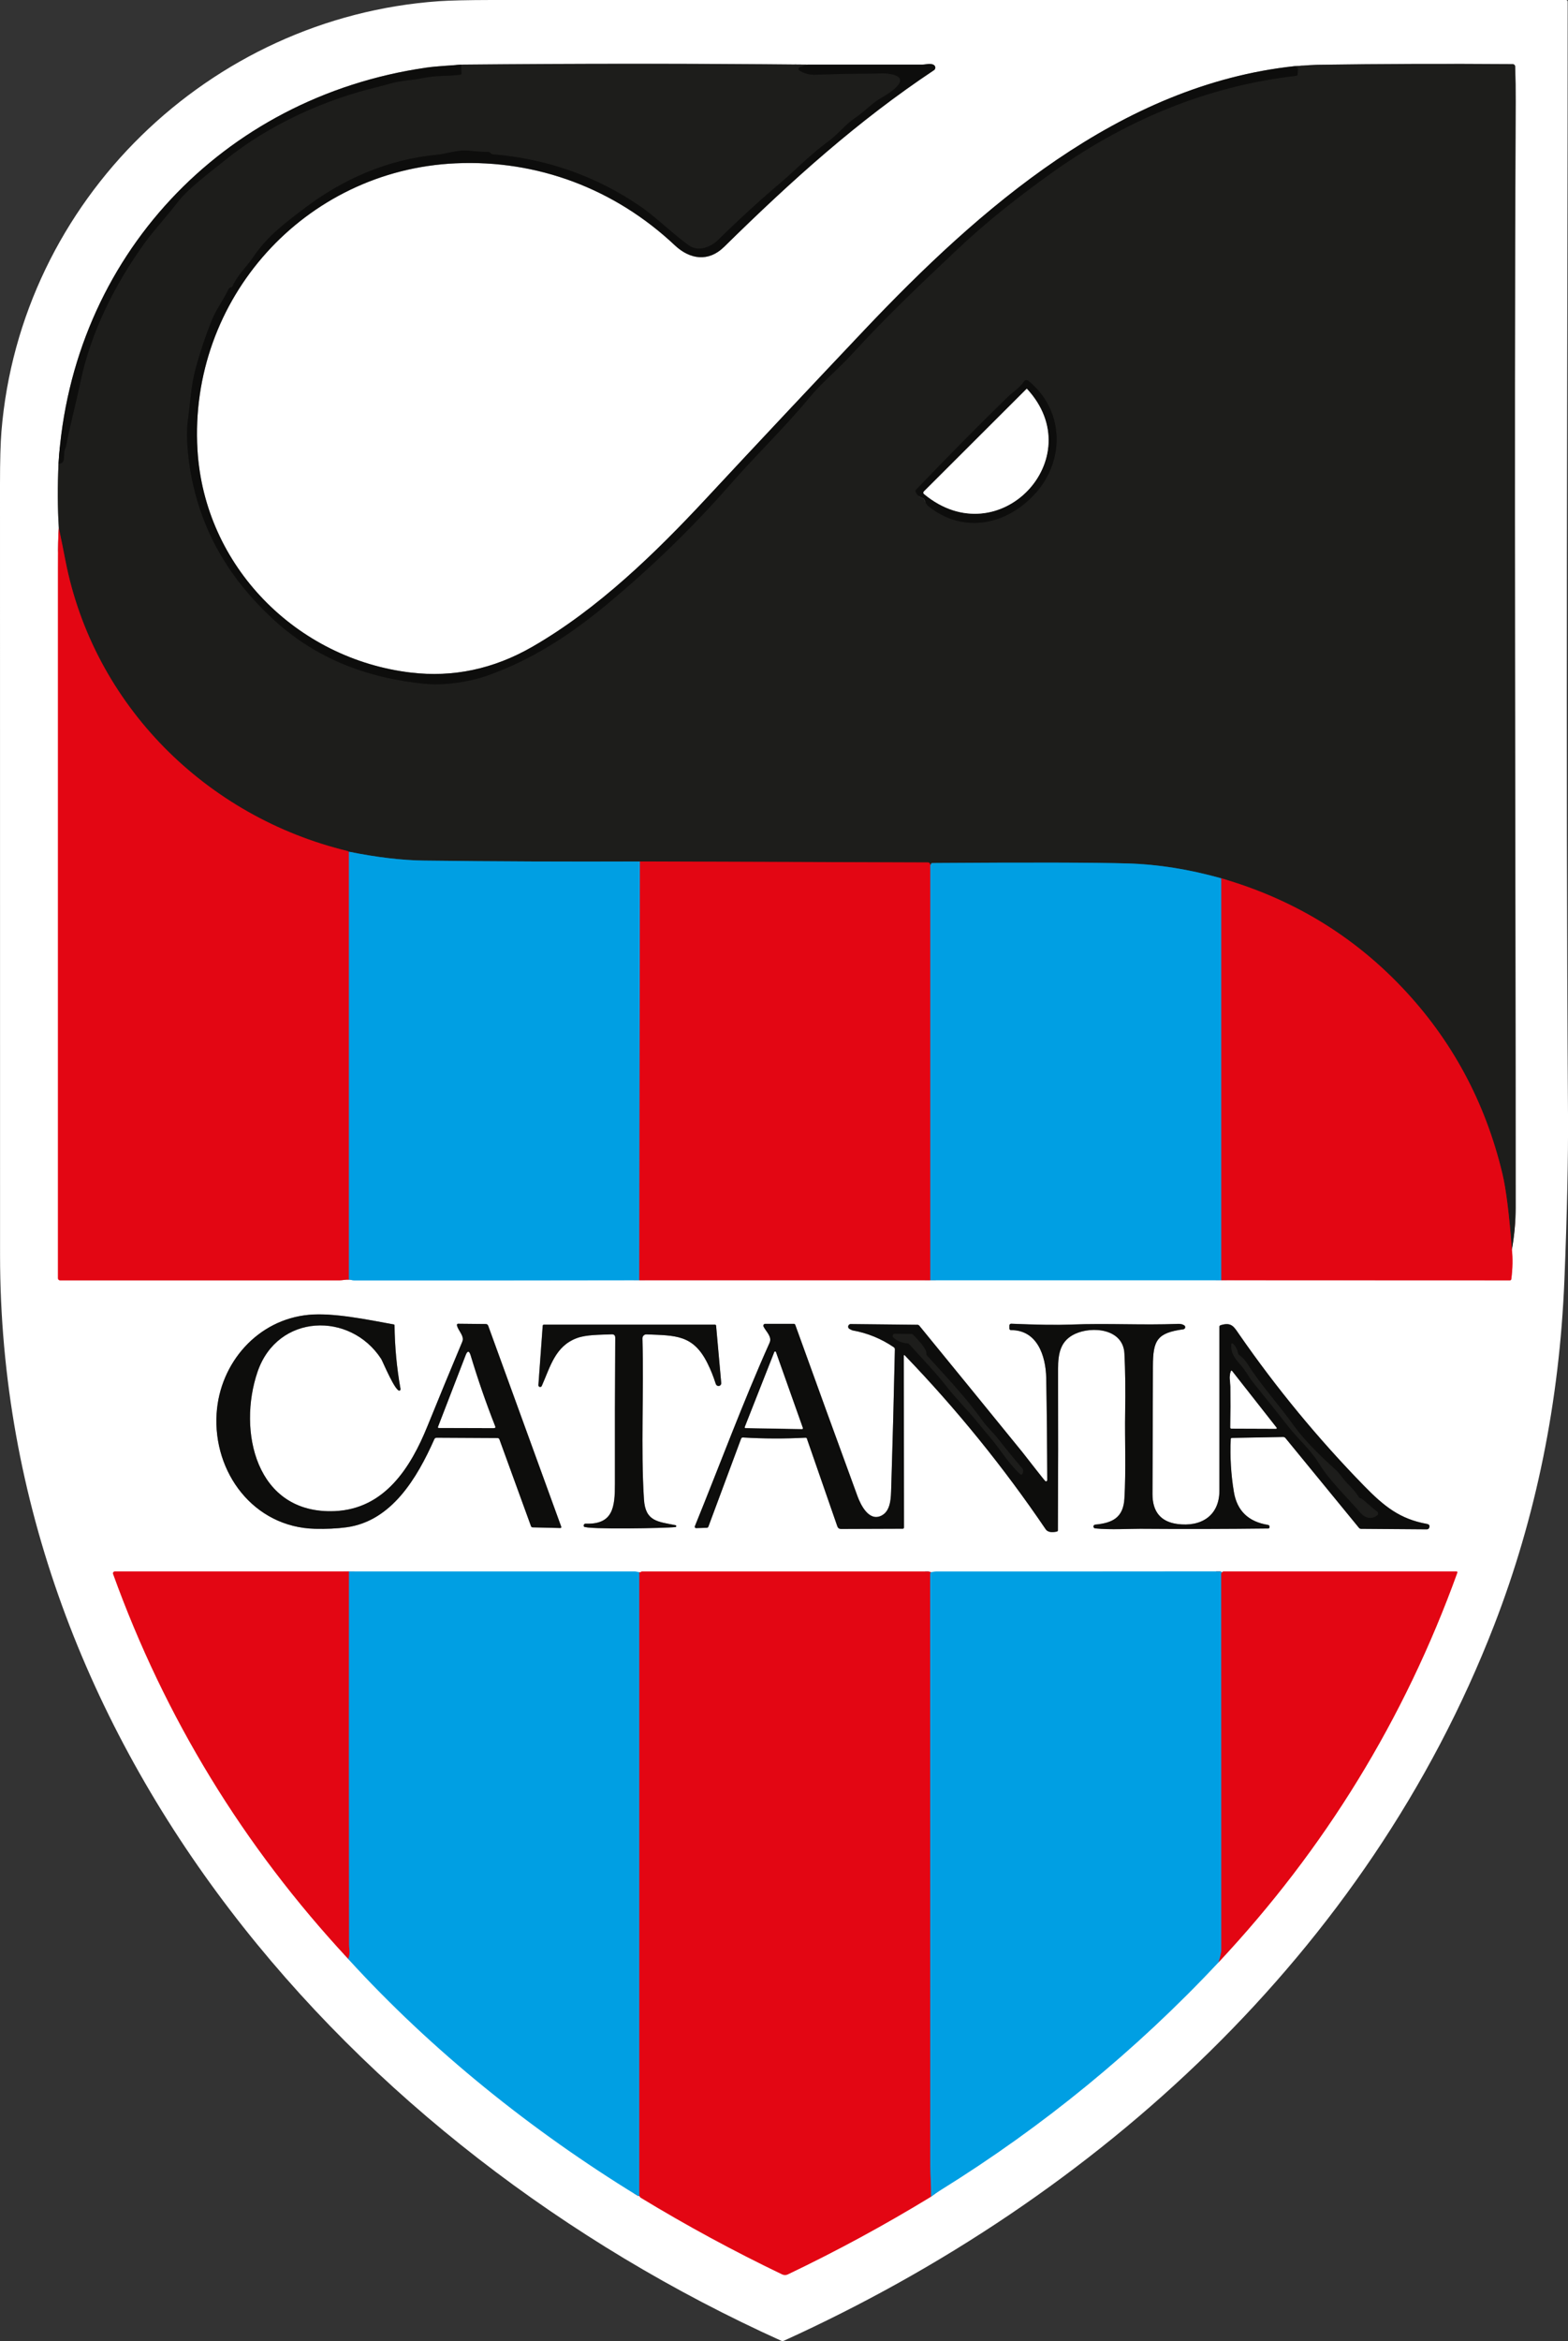 <?xml version="1.0" encoding="UTF-8"?>
<svg id="Layer_2" data-name="Layer 2" xmlns="http://www.w3.org/2000/svg" viewBox="0 0 284.49 424.59">
  <rect x="0" y="0" width="284.49" height="424.59" fill="#333333" stroke="none"/>
  <defs>
    <style>
      .cls-1 {
        stroke: #8e8e8d;
      }

      .cls-1, .cls-2, .cls-3, .cls-4, .cls-5, .cls-6, .cls-7, .cls-8 {
        fill: none;
        stroke-width: 2px;
      }

      .cls-2 {
        stroke: #801217;
      }

      .cls-3 {
        stroke: #80cff1;
      }

      .cls-4 {
        stroke: #f18389;
      }

      .cls-5 {
        stroke: #0f5e7f;
      }

      .cls-6 {
        stroke: #151514;
      }

      .cls-7 {
        stroke: #72537b;
      }

      .cls-8 {
        stroke: #868686;
      }

      .cls-9 {
        fill: #1d1d1b;
      }

      .cls-9, .cls-10, .cls-11, .cls-12, .cls-13 {
        stroke-width: 0px;
      }

      .cls-10 {
        fill: #0d0d0c;
      }

      .cls-11 {
        fill: #e30613;
      }

      .cls-12 {
        fill: #fff;
      }

      .cls-13 {
        fill: #009fe3;
      }
    </style>
  </defs>
  <g id="Ebene_1" data-name="Ebene 1">
    <g>
      <path class="cls-8" d="m83.66,11.72c-2.14.19-4.43.27-6.41.56C40.32,17.66,12.97,46.7,10.62,84.09" vector-effect="non-scaling-stroke"/>
      <path class="cls-1" d="m10.62,84.09c-.19,4.05-.18,7.94.05,11.67" vector-effect="non-scaling-stroke"/>
      <path class="cls-4" d="m10.67,95.76c-.11,1.08-.16,3.56-.16,7.45,0,42.95,0,85.83,0,128.63,0,.21.17.38.37.38h0c16.97,0,33.9,0,50.79,0,.39,0,1.02-.17,1.63-.12" vector-effect="non-scaling-stroke"/>
      <path class="cls-3" d="m63.31,232.09c.32-.02.61.13.96.13,17.24.01,34.48,0,51.72-.03" vector-effect="non-scaling-stroke"/>
      <path class="cls-4" d="m115.99,232.19h52.81" vector-effect="non-scaling-stroke"/>
      <path class="cls-3" d="m168.8,232.2h52.79" vector-effect="non-scaling-stroke"/>
      <path class="cls-4" d="m221.59,232.19l52.35.02c.16,0,.25-.08.27-.24.25-1.97.28-3.75.1-5.34" vector-effect="non-scaling-stroke"/>
      <path class="cls-1" d="m274.31,226.63c.46-2.63.69-5.19.69-7.67,0-66.84-.32-133.7,0-200.52,0-2.17-.02-4.3-.09-6.38,0-.24-.21-.44-.45-.44-12.1-.09-23.9-.05-35.4.12-.58,0-1.99.09-4.21.26" vector-effect="non-scaling-stroke"/>
      <path class="cls-8" d="m234.85,12c-31.67,3.42-57.12,25.79-78.01,47.84-9.61,10.15-19.18,20.33-28.7,30.56-9.06,9.73-19.6,20.04-31.6,26.93-6.99,4.01-14.32,5.56-21.99,4.65-20.76-2.46-37.47-19.3-38.71-40.39-1.62-27.34,19.41-50.72,46.82-51.97,14.84-.68,28.88,4.61,39.8,14.88,2.69,2.54,6.07,3.08,8.93.27,12.43-12.23,24.3-22.87,38.07-32.04.26-.17.33-.52.16-.78-.04-.05-.08-.1-.13-.14-.59-.43-1.52-.1-2.05-.1-6.95,0-13.9,0-20.84,0" vector-effect="non-scaling-stroke"/>
      <path class="cls-1" d="m146.58,11.72c-21.01-.2-41.98-.2-62.92,0" vector-effect="non-scaling-stroke"/>
      <path class="cls-6" d="m146.58,11.72l-1.48.47c-.17.06-.27.24-.21.42.02.07.07.14.14.18.9.56,1.89.82,2.98.77,3.47-.13,6.94-.2,10.41-.21,1.16,0,2.32-.16,3.6.18,3.61.95-1.33,3.79-2.14,4.25-1.72.97-2.93,2.41-4.68,3.59-1.89,1.27-3.23,3.07-4.98,4.34-3.1,2.24-6.11,5.34-8.56,7.42-3.74,3.17-7.52,6.62-11.33,10.36-1.35,1.33-3.61,2.28-5.35,1.03-3.06-2.21-6.1-5.23-8.79-7.07-8.02-5.49-16.97-8.64-26.83-9.46-.11,0-.2-.05-.28-.13l-.13-.13c-.11-.1-.23-.15-.37-.16-1.18-.03-2.36-.11-3.55-.23-1.97-.21-3.88.57-5.84.75-8.78.83-16.97,4.39-23.95,9.7-3.56,2.71-6.73,5.04-9.27,8.82-1.18,1.75-2.81,3.18-3.76,5.27-.05.11-.13.18-.23.22l-.24.09c-.13.05-.22.13-.28.26-.88,1.94-2.23,3.67-2.97,5.5-1.2,2.98-2.22,6.02-3.05,9.12-.76,2.86-.94,6.01-1.34,9.07-.48,3.6.22,8.52.83,11.3,2.14,9.83,7.04,17.76,14.33,24.59,7.81,7.32,17.08,10.88,27.67,11.98,3.44.36,8.07-.27,11.46-1.47,8.15-2.88,15.03-7.38,21.64-12.86,8.12-6.72,15.65-14.04,22.59-21.96,4.61-5.26,9.75-10.2,14.29-15.67,2.26-2.73,5.07-4.99,7.54-7.69,6.8-7.43,12.7-12.93,19.3-19.18,5.34-5.06,11.31-9.7,16.85-13.67,13.06-9.36,27.82-15.83,44.53-17.75.19-.02.29-.13.31-.32l.05-.89c0-.11-.04-.2-.14-.26l-.5-.28" vector-effect="non-scaling-stroke"/>
      <path class="cls-2" d="m274.31,226.63c-.48-6.41-1.06-10.99-1.72-13.76-3.12-13.04-9.21-24.31-18.25-33.83-8.99-9.45-19.91-16.04-32.75-19.75" vector-effect="non-scaling-stroke"/>
      <path class="cls-5" d="m221.59,159.3c-5.85-1.65-11.51-2.55-16.97-2.7-6.05-.17-17.88-.2-35.5-.08-.11,0-.18.06-.21.17-.02.11-.06.16-.12.16" vector-effect="non-scaling-stroke"/>
      <path class="cls-2" d="m168.79,156.84c.01-.07,0-.14-.06-.22-.09-.14-.22-.21-.38-.21l-52.24-.18" vector-effect="non-scaling-stroke"/>
      <path class="cls-5" d="m116.11,156.23s-.02,0-.03,0c-13.04.05-26.08,0-39.12-.16-4.05-.05-8.6-.58-13.65-1.61" vector-effect="non-scaling-stroke"/>
      <path class="cls-2" d="m63.31,154.47c.06.29.04.28-.08,0-.02-.06-.06-.09-.12-.11-25.74-6.2-46.14-26.49-51.24-52.68-.38-1.93-.78-3.91-1.2-5.92" vector-effect="non-scaling-stroke"/>
      <path class="cls-6" d="m10.62,84.09c1.52.03.72-1.8,1.22-2.75.07-.14.12-.28.15-.43.68-3.67,1.57-6.75,2.64-11.8,1.92-9.05,6.25-17.56,11.49-24.87,1.71-2.39,4.17-5.03,6.18-7.65,1.87-2.44,5.6-5.17,8.49-7.51,8.14-6.57,18.28-11.09,27.95-13.37.07-.02.9-.24,2.51-.67,1.8-.48,3.68-.5,5.38-.87,2.39-.52,4.55-.33,6.88-.62.14-.02.21-.1.21-.24l-.05-1.59" vector-effect="non-scaling-stroke"/>
      <path class="cls-7" d="m116.11,156.23l-.12,75.96" vector-effect="non-scaling-stroke"/>
      <path class="cls-7" d="m221.59,159.3v72.89" vector-effect="non-scaling-stroke"/>
      <path class="cls-7" d="m63.31,154.47v77.62" vector-effect="non-scaling-stroke"/>
      <path class="cls-7" d="m168.79,156.84v75.36" vector-effect="non-scaling-stroke"/>
      <path class="cls-8" d="m39.3,256.34c-.69,10.69,6.7,20.66,17.85,20.93,2.07.05,3.98-.04,5.71-.27,8.19-1.1,12.81-8.93,15.95-15.98.08-.18.22-.27.42-.27l11.02.06c.19,0,.32.09.38.27l5.71,15.69c.05.16.16.24.33.24l4.95.12c.2,0,.27-.09.2-.28l-13.23-36.39c-.08-.22-.24-.33-.47-.33l-4.98-.05c-.13,0-.23.1-.23.23,0,.02,0,.03,0,.05.21,1.01,1.42,1.94.97,2.99-2.14,5.1-4.25,10.22-6.33,15.34-3.03,7.47-7.75,14.99-16.8,15.38-14.41.62-17.66-14.66-14.01-25.28,3.63-10.58,16.82-10.95,22.43-2.32.24.38,2.67,6.26,3.39,5.72.09-.07.14-.18.11-.3-.68-3.81-1.04-7.66-1.08-11.53,0-.07-.05-.13-.11-.14-4.88-.9-10.98-2.15-15.37-1.76-9.35.83-16.22,8.72-16.8,17.89" vector-effect="non-scaling-stroke"/>
      <path class="cls-8" d="m146.41,260.92l5.52,15.9c.11.32.34.47.67.47l11.18-.04c.16,0,.24-.08.24-.24l-.03-31.17s.04-.09.08-.09c.02,0,.05,0,.06.03,9.42,9.79,17.95,20.31,25.59,31.56.34.5,1.01.65,2.01.43.13-.03.2-.11.21-.25.05-9.73.06-19.47.03-29.21,0-2.92.45-5.19,3.11-6.41,3.06-1.4,8.7-.96,8.93,3.58.16,3.13.2,6.73.13,10.79-.08,4.62.17,10.32-.13,15.48-.21,3.51-2.16,4.45-5.32,4.76-.19.02-.32.19-.3.38.02.16.14.28.3.3,2.74.29,6.3.06,8.24.07,7.72.06,15.45.04,23.18-.05.11,0,.21-.08.22-.19.05-.27-.05-.43-.31-.47-3.54-.58-5.59-2.57-6.15-5.97-.53-3.18-.72-6.37-.57-9.58,0-.15.09-.22.23-.22l9.27-.17c.18,0,.32.06.43.2l13.32,16.26c.11.13.24.19.4.2l11.94.09c.19,0,.35-.11.42-.29.14-.39,0-.62-.45-.7-4.84-.88-7.69-3.13-11.39-6.92-8.31-8.52-15.87-17.68-22.66-27.48-.93-1.34-1.37-2.25-3.35-1.63-.15.04-.22.14-.22.3,0,9.9,0,19.81,0,29.71,0,4.56-3.34,6.63-7.64,6.04-3.01-.41-4.51-2.23-4.5-5.46.03-7.72.06-15.45.08-23.17.01-4.68.75-6.04,5.52-6.68.21-.03.37-.23.34-.44-.01-.11-.07-.21-.17-.27-.29-.2-.67-.29-1.15-.27-6.47.26-12.71-.14-19.35.12-2.59.1-6.23.05-10.9-.15-.17,0-.32.13-.33.3,0,0,0,0,0,.01v.57c0,.15.12.28.28.28,0,0,0,0,0,0,4.75-.03,6.32,4.62,6.4,8.68.11,6.08.18,12.26.19,18.54,0,.12-.1.19-.29.22-.11.01-3.78-4.76-4.2-5.28-6.22-7.66-12.47-15.32-18.73-22.97-.08-.1-.21-.16-.34-.16l-12.08-.13c-.26,0-.48.21-.48.47,0,.15.07.29.18.38.04.03.54.29.58.29,2.71.48,5.22,1.5,7.51,3.06.13.09.2.23.2.38-.18,8.35-.39,16.7-.66,25.04-.06,1.8-.02,4.28-1.81,5.14-2.21,1.07-3.69-1.87-4.31-3.54-3.79-10.34-7.55-20.7-11.29-31.07-.04-.11-.15-.19-.26-.19h-5.2c-.18,0-.34.15-.34.33,0,.05.01.11.04.16.44.91,1.6,1.83,1.09,2.96-4.87,10.88-9.05,22.2-13.55,33.26-.05.12,0,.27.13.32.03.01.07.02.1.02l1.91-.06c.16,0,.26-.08.32-.22l5.93-15.94c.06-.16.18-.23.34-.22,3.79.23,7.57.24,11.36.04.11,0,.22.06.25.17" vector-effect="non-scaling-stroke"/>
      <path class="cls-8" d="m117.3,242.01c5.17.22,8.45,0,11.05,5.23.58,1.17,1.07,2.39,1.47,3.65.02.05.04.11.06.15.1.26.39.38.65.28.21-.08.34-.29.31-.52l-.93-10.37c0-.13-.08-.2-.22-.2h-31c-.15,0-.23.07-.24.22l-.78,10.74c-.01.18.12.33.3.35.14.01.26-.07.32-.19,1.55-3.47,2.43-7.21,6.36-8.67,1.73-.65,4.24-.59,6.31-.69.45-.02.67.19.66.64-.06,8.74-.08,17.58-.06,26.51,0,4.2-.32,7.37-5.31,7.19-.19,0-.35.14-.36.33,0,.07.02.14.05.2.35.56,15.02.3,16.6.09.09-.01.16-.1.15-.19,0-.07-.06-.13-.13-.14-3.19-.65-5.48-.65-5.73-4.67-.59-9.26,0-19.55-.28-29.2-.01-.4.3-.73.7-.74.02,0,.03,0,.05,0" vector-effect="non-scaling-stroke"/>
      <path class="cls-3" d="m63.18,355.28c15.16,16.62,33.36,31.2,52.51,42.94.11.07.17.04.3.04" vector-effect="non-scaling-stroke"/>
      <path class="cls-4" d="m115.99,398.26c.07.16.16.27.27.33,8.37,5.08,16.92,9.71,25.65,13.9.32.15.7.15,1.02,0,8.89-4.25,17.56-8.95,26-14.1" vector-effect="non-scaling-stroke"/>
      <path class="cls-3" d="m168.93,398.39c.59-.44,1.16-.83,1.71-1.18,18.65-11.58,35.47-25.35,50.45-41.33" vector-effect="non-scaling-stroke"/>
      <path class="cls-4" d="m221.09,355.89c19.3-20.59,33.74-44.13,43.31-70.63.06-.17,0-.25-.18-.25h-42.27s-.09.02-.12.06c-.04.04-.08.07-.12.09" vector-effect="non-scaling-stroke"/>
      <path class="cls-3" d="m221.71,285.16c-.12-.11-.24-.17-.36-.17-17.16.02-34.31.02-51.47.02-.15,0-.31.01-.46.04l-.51.1" vector-effect="non-scaling-stroke"/>
      <path class="cls-4" d="m168.91,285.16c-.23-.1-.39-.14-.48-.14h-52.05c-.01.1-.14.15-.38.14" vector-effect="non-scaling-stroke"/>
      <path class="cls-3" d="m116,285.16c-.28-.02-.48-.14-.81-.14h-51.87" vector-effect="non-scaling-stroke"/>
      <path class="cls-4" d="m63.32,285.02H20.82c-.18,0-.33.15-.33.33,0,.04,0,.07.02.11,9.42,26.1,23.64,49.37,42.66,69.82" vector-effect="non-scaling-stroke"/>
      <path class="cls-7" d="m63.32,285.02c-.03,22.57-.02,45.12.02,67.66,0,.86.26,1.6-.16,2.59" vector-effect="non-scaling-stroke"/>
      <path class="cls-7" d="m116,285.16v113.1" vector-effect="non-scaling-stroke"/>
      <path class="cls-7" d="m168.91,285.16c-.1.11-.14.22-.14.33.01,35.76.02,71.51.03,107.27,0,1.6.17,3.71.14,5.63" vector-effect="non-scaling-stroke"/>
      <path class="cls-7" d="m221.71,285.16c-.1.11-.14.22-.14.33.02,22.73.02,45.47.02,68.21,0,.43-.17,1.16-.5,2.19" vector-effect="non-scaling-stroke"/>
      <path class="cls-6" d="m187.93,89.38c5.35-6.05,5.1-15.08-1.36-20.32-.23-.19-.57-.15-.75.08-.01.02-.02.03-.04.05-.71,1.12-2.08,1.97-2.87,2.73-5.66,5.53-11.22,11.15-16.69,16.88-.12.13-.15.28-.07.45.25.54.66.9,1.23,1.09.14.04.24.14.3.27.23.56.49.97.79,1.21,6.36,5.1,14.32,3.37,19.45-2.44" vector-effect="non-scaling-stroke"/>
      <path class="cls-8" d="m186.26,70.52l-18.6,18.57c-.19.19-.18.37.02.54,13.57,11.2,30.29-6.57,18.63-19.11-.02-.02-.04-.02-.06,0,0,0,0,0,0,0" vector-effect="non-scaling-stroke"/>
      <path class="cls-8" d="m79.62,258.98l9.98.03c.25,0,.32-.11.23-.34-1.66-4.21-3.14-8.49-4.45-12.84-.26-.86-.55-.87-.87-.03l-5.02,13c-.03.07.01.15.08.18.01,0,.03,0,.05,0" vector-effect="non-scaling-stroke"/>
      <path class="cls-6" d="m164.99,243.8c2.35,2.6,4.56,4.86,6.89,7.81,1.71,2.16,3.79,4.24,5.39,6.21.92,1.12,1.84,2.24,2.78,3.35,1.4,1.66,3.03,4.35,5.07,6.2.13.12.24.11.35-.03.13-.18.19-.38.17-.62,0-.15-.06-.28-.16-.4-1.52-1.77-3-3.58-4.44-5.42-.81-1.03-1.96-2.08-2.82-3.28-2.95-4.16-6.61-7.96-10.01-11.75-.1-.12-.15-.27-.14-.43.08-.79-1.56-2.49-2.37-3.34-.1-.11-.23-.16-.37-.16l-2.95-.03c-.22,0-.4.17-.4.39,0,.12.05.23.14.31.73.63,1.56.97,2.51,1.03.14,0,.27.07.37.18" vector-effect="non-scaling-stroke"/>
      <path class="cls-6" d="m223.4,243.83c-.15,2.35,1.6,3.23,2.7,5.06.48.79.93,1.44,1.36,1.97,2.12,2.62,4.22,5.25,6.3,7.89,1.76,2.25,3.99,4.14,5.48,6.57,2,3.28,5.04,6.1,7.54,9,.87,1.01,1.99,1.32,3.06.53.19-.14.23-.42.09-.61-.03-.05-.08-.09-.13-.12-.51-.31-2.69-2.35-2.89-2.36-.16,0-.28-.08-.37-.21-1.04-1.62-1.96-2.21-2.87-3.39-.61-.79-1-1.27-1.18-1.42-3.61-3.23-6.24-6.01-7.9-8.35-2.76-3.87-5.81-7.11-8.28-11.03-.39-.62-.88-1.15-1.49-1.59-.12-.09-.19-.2-.22-.34-.12-.68-.42-1.25-.91-1.72-.07-.07-.19-.07-.26,0-.03.03-.05.07-.05.11" vector-effect="non-scaling-stroke"/>
      <path class="cls-8" d="m135.14,258.81c-.03.07,0,.16.08.19.02,0,.03.01.05.01l10.24.18c.08,0,.14-.06.15-.14,0-.02,0-.03,0-.05l-4.89-13.78c-.03-.07-.11-.11-.18-.09-.04.01-.07.04-.08.08l-5.36,13.6" vector-effect="non-scaling-stroke"/>
      <path class="cls-8" d="m231.5,259.13c.07,0,.13-.06.13-.13,0-.03,0-.06-.03-.08l-8.05-10.25c-.09-.12-.17-.11-.22.03-.39.97-.09,2.02-.08,2.79.02,2.44.01,4.9-.02,7.38,0,.15.07.23.22.23l8.05.03" vector-effect="non-scaling-stroke"/>
    </g>
    <path class="cls-12" d="m.26,78.25C3.69,36.35,38.03,3.15,79.6.22c2-.14,5.18-.21,9.55-.22C154.16,0,219.16,0,284.15,0c.15,0,.28.12.28.28h0c-.01,67.24-.39,134.55.06,201.85.05,7.82-.16,17.81-.65,29.97-.9,22.15-5.15,43.05-12.76,62.68-22.96,59.22-71.81,103.83-128.89,129.76-.14.06-.29.06-.43,0C63.94,389.39.03,316.87.01,227.65,0,181.04,0,134.42,0,87.8c0-4.27.09-7.45.26-9.55ZM83.66,11.72c-2.14.19-4.43.27-6.41.56C40.32,17.66,12.97,46.7,10.62,84.09c-.19,4.05-.18,7.94.05,11.67-.11,1.08-.16,3.56-.16,7.45,0,42.95,0,85.83,0,128.63,0,.21.17.38.37.38h0c16.97,0,33.9,0,50.79,0,.39,0,1.02-.17,1.63-.12.32-.02.61.13.96.13,17.24.01,34.48,0,51.72-.03h52.81s52.79,0,52.79,0l52.35.02c.16,0,.25-.08.27-.24.25-1.97.28-3.75.1-5.34.46-2.63.69-5.19.69-7.67,0-66.84-.32-133.7,0-200.52,0-2.17-.02-4.3-.09-6.38,0-.24-.21-.44-.45-.44-12.1-.09-23.9-.05-35.4.12-.58,0-1.99.09-4.21.26-31.67,3.42-57.12,25.79-78.01,47.84-9.61,10.15-19.18,20.33-28.7,30.56-9.06,9.73-19.6,20.04-31.6,26.93-6.99,4.01-14.32,5.56-21.99,4.65-20.76-2.46-37.47-19.3-38.71-40.39-1.62-27.34,19.41-50.72,46.82-51.97,14.84-.68,28.88,4.61,39.8,14.88,2.69,2.54,6.07,3.08,8.93.27,12.43-12.23,24.3-22.87,38.07-32.04.26-.17.33-.52.16-.78-.04-.05-.08-.1-.13-.14-.59-.43-1.52-.1-2.05-.1-6.95,0-13.9,0-20.84,0-21.01-.2-41.98-.2-62.92,0Zm-44.36,244.62c-.69,10.69,6.7,20.66,17.85,20.93,2.07.05,3.98-.04,5.71-.27,8.19-1.1,12.81-8.93,15.95-15.98.08-.18.22-.27.42-.27l11.02.06c.19,0,.32.09.38.27l5.71,15.69c.05.16.16.24.33.24l4.95.12c.2,0,.27-.09.2-.28l-13.23-36.39c-.08-.22-.24-.33-.47-.33l-4.98-.05c-.13,0-.23.1-.23.23,0,.02,0,.03,0,.05.21,1.01,1.42,1.94.97,2.99-2.14,5.1-4.25,10.22-6.33,15.34-3.03,7.47-7.75,14.99-16.8,15.38-14.41.62-17.66-14.66-14.01-25.28,3.63-10.58,16.82-10.95,22.43-2.32.24.38,2.67,6.26,3.39,5.72.09-.07.14-.18.11-.3-.68-3.81-1.04-7.66-1.08-11.53,0-.07-.05-.13-.11-.14-4.88-.9-10.98-2.15-15.37-1.76-9.35.83-16.22,8.72-16.8,17.89Zm107.11,4.58l5.52,15.9c.11.32.34.47.67.47l11.18-.04c.16,0,.24-.08.24-.24l-.03-31.17s.04-.09.08-.09c.02,0,.05,0,.06.03,9.42,9.79,17.95,20.31,25.59,31.56.34.5,1.01.65,2.01.43.13-.03.2-.11.21-.25.05-9.73.06-19.47.03-29.21,0-2.92.45-5.19,3.11-6.41,3.06-1.4,8.7-.96,8.93,3.58.16,3.13.2,6.73.13,10.79-.08,4.62.17,10.32-.13,15.48-.21,3.51-2.16,4.45-5.32,4.76-.19.02-.32.19-.3.38.02.16.14.28.3.3,2.74.29,6.3.06,8.24.07,7.72.06,15.45.04,23.18-.05.11,0,.21-.08.22-.19.05-.27-.05-.43-.31-.47-3.54-.58-5.59-2.57-6.15-5.97-.53-3.18-.72-6.37-.57-9.58,0-.15.09-.22.23-.22l9.27-.17c.18,0,.32.06.43.2l13.32,16.26c.11.13.24.19.4.2l11.94.09c.19,0,.35-.11.42-.29.14-.39,0-.62-.45-.7-4.84-.88-7.69-3.13-11.39-6.92-8.31-8.52-15.87-17.68-22.66-27.48-.93-1.34-1.37-2.25-3.35-1.63-.15.04-.22.14-.22.3,0,9.9,0,19.81,0,29.71,0,4.56-3.34,6.63-7.64,6.04-3.01-.41-4.51-2.23-4.5-5.46.03-7.72.06-15.45.08-23.17.01-4.68.75-6.04,5.52-6.68.21-.03.37-.23.34-.44-.01-.11-.07-.21-.17-.27-.29-.2-.67-.29-1.15-.27-6.47.26-12.71-.14-19.35.12-2.59.1-6.23.05-10.9-.15-.17,0-.32.13-.33.3,0,0,0,0,0,.01v.57c0,.15.12.28.28.28,0,0,0,0,0,0,4.75-.03,6.32,4.62,6.4,8.68.11,6.08.18,12.26.19,18.54,0,.12-.1.19-.29.22-.11.01-3.78-4.76-4.2-5.28-6.22-7.66-12.47-15.32-18.73-22.97-.08-.1-.21-.16-.34-.16l-12.08-.13c-.26,0-.48.21-.48.47,0,.15.07.29.18.38.04.03.54.29.58.29,2.71.48,5.22,1.5,7.51,3.06.13.09.2.23.2.38-.18,8.35-.39,16.7-.66,25.04-.06,1.8-.02,4.28-1.81,5.14-2.21,1.07-3.69-1.87-4.31-3.54-3.79-10.34-7.55-20.7-11.29-31.07-.04-.11-.15-.19-.26-.19h-5.2c-.18,0-.34.15-.34.33,0,.05.01.11.04.16.44.91,1.6,1.83,1.09,2.96-4.87,10.88-9.05,22.2-13.55,33.26-.05.12,0,.27.13.32.03.01.07.02.1.02l1.91-.06c.16,0,.26-.08.32-.22l5.93-15.94c.06-.16.18-.23.34-.22,3.79.23,7.57.24,11.36.04.11,0,.22.06.25.17Zm-29.11-18.91c5.17.22,8.45,0,11.05,5.23.58,1.17,1.07,2.39,1.47,3.65.02.05.04.11.06.15.1.26.39.38.65.28.21-.08.34-.29.31-.52l-.93-10.37c0-.13-.08-.2-.22-.2h-31c-.15,0-.23.07-.24.22l-.78,10.74c-.01.18.12.33.3.35.14.01.26-.07.32-.19,1.55-3.47,2.43-7.21,6.36-8.67,1.73-.65,4.24-.59,6.31-.69.45-.02.67.19.66.64-.06,8.74-.08,17.58-.06,26.51,0,4.2-.32,7.37-5.31,7.19-.19,0-.35.14-.36.33,0,.07.02.14.05.2.35.56,15.02.3,16.6.09.09-.01.16-.1.15-.19,0-.07-.06-.13-.13-.14-3.19-.65-5.48-.65-5.73-4.67-.59-9.26,0-19.55-.28-29.2-.01-.4.3-.73.7-.74.02,0,.03,0,.05,0Zm-54.13,113.27c15.16,16.62,33.36,31.2,52.51,42.94.11.07.17.04.3.04.07.16.16.27.27.33,8.37,5.08,16.92,9.71,25.65,13.9.32.15.7.15,1.02,0,8.89-4.25,17.56-8.95,26-14.1.59-.44,1.16-.83,1.71-1.18,18.65-11.58,35.47-25.35,50.45-41.33,19.3-20.59,33.74-44.13,43.31-70.63.06-.17,0-.25-.18-.25h-42.27s-.09.02-.12.06c-.04.04-.08.07-.12.09-.12-.11-.24-.17-.36-.17-17.16.02-34.31.02-51.47.02-.15,0-.31.01-.46.04l-.51.1c-.23-.1-.39-.14-.48-.14h-52.05c-.01.1-.14.15-.38.14-.28-.02-.48-.14-.81-.14H20.82c-.18,0-.33.15-.33.33,0,.04,0,.07.02.11,9.42,26.1,23.64,49.37,42.66,69.82Z"/>
    <path class="cls-9" d="m146.58,11.72l-1.48.47c-.17.06-.27.24-.21.42.02.07.07.14.14.18.9.56,1.89.82,2.98.77,3.47-.13,6.94-.2,10.41-.21,1.16,0,2.32-.16,3.6.18,3.61.95-1.33,3.79-2.14,4.25-1.72.97-2.93,2.41-4.68,3.59-1.89,1.27-3.23,3.07-4.98,4.34-3.1,2.24-6.11,5.34-8.56,7.42-3.74,3.17-7.52,6.62-11.33,10.36-1.35,1.33-3.61,2.28-5.35,1.03-3.06-2.21-6.1-5.23-8.79-7.07-8.02-5.49-16.97-8.64-26.83-9.46-.11,0-.2-.05-.28-.13l-.13-.13c-.11-.1-.23-.15-.37-.16-1.18-.03-2.36-.11-3.55-.23-1.97-.21-3.88.57-5.84.75-8.78.83-16.97,4.39-23.95,9.7-3.56,2.71-6.73,5.04-9.27,8.82-1.18,1.75-2.81,3.18-3.76,5.27-.05.11-.13.18-.23.22l-.24.09c-.13.05-.22.13-.28.26-.88,1.94-2.23,3.67-2.97,5.5-1.2,2.98-2.22,6.02-3.05,9.12-.76,2.86-.94,6.01-1.34,9.07-.48,3.6.22,8.52.83,11.3,2.14,9.83,7.04,17.76,14.33,24.59,7.81,7.32,17.08,10.88,27.67,11.98,3.44.36,8.07-.27,11.46-1.47,8.15-2.88,15.03-7.38,21.64-12.86,8.12-6.72,15.65-14.04,22.59-21.96,4.61-5.26,9.75-10.2,14.29-15.67,2.26-2.73,5.07-4.99,7.54-7.69,6.8-7.43,12.7-12.93,19.3-19.18,5.34-5.06,11.31-9.7,16.85-13.67,13.06-9.36,27.82-15.83,44.53-17.75.19-.02.29-.13.31-.32l.05-.89c0-.11-.04-.2-.14-.26l-.5-.28c2.22-.17,3.63-.25,4.21-.26,11.5-.17,23.3-.21,35.4-.12.25,0,.45.2.45.44.07,2.08.1,4.21.09,6.38-.32,66.83,0,133.69,0,200.52,0,2.48-.23,5.04-.69,7.67-.48-6.41-1.06-10.99-1.72-13.76-3.12-13.04-9.21-24.31-18.25-33.83-8.99-9.45-19.91-16.04-32.75-19.75-5.85-1.65-11.51-2.55-16.97-2.7-6.05-.17-17.88-.2-35.5-.08-.11,0-.18.06-.21.17-.02.11-.06.16-.12.16.01-.07,0-.14-.06-.22-.09-.14-.22-.21-.38-.21l-52.24-.18s-.02,0-.03,0c-13.04.05-26.08,0-39.12-.16-4.05-.05-8.6-.58-13.65-1.61.06.29.04.28-.08,0-.02-.06-.06-.09-.12-.11-25.74-6.2-46.14-26.49-51.24-52.68-.38-1.93-.78-3.91-1.2-5.92-.23-3.74-.25-7.63-.05-11.67,1.52.03.72-1.8,1.22-2.75.07-.14.12-.28.15-.43.68-3.67,1.57-6.75,2.64-11.8,1.92-9.05,6.25-17.56,11.49-24.87,1.71-2.39,4.17-5.03,6.18-7.65,1.87-2.44,5.6-5.17,8.49-7.51,8.14-6.57,18.28-11.09,27.95-13.37.07-.02.9-.24,2.51-.67,1.8-.48,3.68-.5,5.38-.87,2.39-.52,4.55-.33,6.88-.62.14-.02.21-.1.21-.24l-.05-1.59c20.94-.2,41.91-.21,62.92,0Zm41.35,77.66c5.35-6.05,5.1-15.08-1.36-20.32-.23-.19-.57-.15-.75.08-.01.02-.02.03-.04.05-.71,1.12-2.08,1.97-2.87,2.73-5.66,5.53-11.22,11.15-16.69,16.88-.12.13-.15.28-.07.45.25.54.66.9,1.23,1.09.14.04.24.14.3.27.23.56.49.97.79,1.21,6.36,5.1,14.32,3.37,19.45-2.44Z"/>
    <path class="cls-10" d="m234.85,12l.5.28c.1.06.14.14.14.26l-.05.89c-.01.19-.11.3-.31.32-16.71,1.92-31.46,8.4-44.53,17.75-5.54,3.97-11.51,8.61-16.85,13.67-6.6,6.25-12.49,11.75-19.3,19.18-2.48,2.7-5.28,4.96-7.54,7.69-4.53,5.47-9.68,10.41-14.29,15.67-6.94,7.92-14.47,15.23-22.59,21.96-6.62,5.48-13.49,9.98-21.64,12.86-3.4,1.2-8.02,1.83-11.46,1.47-10.6-1.09-19.86-4.66-27.67-11.98-7.29-6.83-12.19-14.75-14.33-24.59-.61-2.78-1.31-7.7-.83-11.3.41-3.06.58-6.21,1.34-9.07.83-3.1,1.84-6.14,3.05-9.12.74-1.83,2.08-3.55,2.97-5.5.06-.12.15-.21.28-.26l.24-.09c.11-.04.19-.11.23-.22.95-2.08,2.58-3.51,3.76-5.27,2.54-3.78,5.71-6.11,9.27-8.82,6.98-5.31,15.18-8.87,23.95-9.7,1.97-.19,3.87-.97,5.84-.75,1.18.13,2.36.21,3.55.23.14,0,.27.06.37.16l.13.13c.07.07.17.12.28.13,9.86.82,18.81,3.97,26.83,9.46,2.69,1.84,5.73,4.86,8.79,7.07,1.74,1.25,4,.3,5.35-1.03,3.81-3.74,7.59-7.2,11.33-10.36,2.46-2.08,5.46-5.18,8.56-7.42,1.76-1.27,3.09-3.07,4.98-4.34,1.75-1.18,2.96-2.62,4.68-3.59.81-.46,5.74-3.3,2.14-4.25-1.28-.34-2.44-.18-3.6-.18-3.47,0-6.94.08-10.41.21-1.09.04-2.08-.22-2.98-.77-.16-.1-.2-.31-.11-.46.04-.07.1-.11.18-.14l1.48-.47c6.94,0,13.89-.01,20.84,0,.54,0,1.46-.33,2.05.1.25.19.3.54.12.79-.04.05-.09.1-.14.13-13.77,9.17-25.63,19.81-38.07,32.04-2.86,2.81-6.23,2.26-8.93-.27-10.92-10.27-24.96-15.56-39.8-14.88-27.41,1.25-48.43,24.63-46.82,51.97,1.25,21.09,17.95,37.93,38.71,40.39,7.67.91,15-.64,21.99-4.65,12.01-6.89,22.54-17.2,31.6-26.93,9.52-10.23,19.09-20.41,28.7-30.56,20.89-22.05,46.33-44.42,78.01-47.84Z"/>
    <path class="cls-10" d="m83.66,11.72l.05,1.59c0,.15-.07.23-.21.24-2.32.29-4.48.1-6.88.62-1.7.37-3.58.39-5.38.87-1.61.43-2.45.65-2.51.67-9.67,2.28-19.81,6.8-27.95,13.37-2.89,2.34-6.62,5.07-8.49,7.51-2.01,2.61-4.47,5.26-6.18,7.65-5.23,7.31-9.57,15.82-11.49,24.87-1.07,5.05-1.95,8.12-2.64,11.8-.03.15-.08.29-.15.43-.51.95.3,2.79-1.22,2.75C12.97,46.7,40.32,17.66,77.24,12.28c1.98-.29,4.27-.37,6.41-.56Z"/>
    <path class="cls-10" d="m187.93,89.38c-5.13,5.81-13.09,7.54-19.45,2.44-.3-.24-.56-.65-.79-1.21-.06-.14-.16-.23-.3-.27-.58-.18-.99-.55-1.23-1.09-.08-.17-.05-.32.07-.45,5.47-5.72,11.03-11.35,16.69-16.88.79-.76,2.16-1.62,2.87-2.73.16-.25.49-.32.74-.16.02.01.03.02.05.04,6.46,5.23,6.71,14.27,1.36,20.32Zm-1.67-18.86l-18.6,18.57c-.19.19-.18.37.02.54,13.57,11.2,30.29-6.57,18.63-19.11-.02-.02-.04-.02-.06,0,0,0,0,0,0,0Z"/>
    <path class="cls-12" d="m186.26,70.52s.04-.02.06,0c0,0,0,0,0,0,11.66,12.54-5.06,30.31-18.63,19.11-.2-.17-.21-.35-.02-.54l18.6-18.57Z"/>
    <path class="cls-11" d="m10.67,95.76c.43,2.01.83,3.98,1.2,5.92,5.1,26.19,25.5,46.48,51.24,52.68.06.01.1.05.12.11.12.29.14.3.08,0v77.62c-.61-.04-1.24.12-1.63.12-16.9,0-33.83,0-50.79,0-.21,0-.37-.17-.37-.38h0c0-42.8,0-85.68,0-128.63,0-3.89.05-6.37.16-7.45Z"/>
    <path class="cls-13" d="m116.11,156.23l-.12,75.96c-17.24.03-34.48.04-51.72.03-.35,0-.65-.15-.96-.13v-77.62c5.05,1.02,9.6,1.56,13.65,1.61,13.04.16,26.08.21,39.12.16,0,0,.02,0,.03,0Z"/>
    <path class="cls-11" d="m168.79,156.84v75.36s-52.8,0-52.8,0l.12-75.96,52.24.18c.16,0,.29.07.38.21.05.08.07.16.06.22Z"/>
    <path class="cls-13" d="m221.59,159.3v72.89h-52.79s0-75.34,0-75.34c.06,0,.1-.06.12-.16.03-.11.1-.17.21-.17,17.62-.12,29.45-.1,35.5.08,5.46.16,11.11,1.06,16.97,2.7Z"/>
    <path class="cls-11" d="m274.31,226.63c.18,1.6.15,3.38-.1,5.34-.02.16-.11.24-.27.24l-52.35-.02v-72.89c12.84,3.71,23.76,10.29,32.75,19.75,9.05,9.51,15.13,20.79,18.25,33.83.66,2.76,1.23,7.35,1.72,13.76Z"/>
    <path class="cls-10" d="m57.15,277.27c-11.15-.28-18.54-10.24-17.85-20.93.59-9.17,7.45-17.06,16.8-17.89,4.39-.39,10.48.86,15.37,1.76.07.01.11.07.11.14.04,3.87.4,7.72,1.08,11.53.02.11-.02.23-.11.3-.72.54-3.14-5.34-3.39-5.72-5.61-8.63-18.8-8.26-22.43,2.32-3.64,10.62-.39,25.9,14.01,25.28,9.05-.39,13.77-7.91,16.8-15.38,2.08-5.13,4.19-10.24,6.33-15.34.44-1.06-.76-1.98-.97-2.99-.03-.12.05-.25.18-.27.02,0,.03,0,.05,0l4.98.05c.24,0,.39.11.47.33l13.23,36.39c.07.19,0,.29-.2.28l-4.95-.12c-.17,0-.28-.08-.33-.24l-5.71-15.69c-.06-.18-.19-.27-.38-.27l-11.02-.06c-.2,0-.34.09-.42.27-3.13,7.05-7.76,14.87-15.95,15.98-1.73.23-3.63.32-5.71.27Zm22.47-18.29l9.98.03c.25,0,.32-.11.23-.34-1.66-4.21-3.14-8.49-4.45-12.84-.26-.86-.55-.87-.87-.03l-5.02,13c-.03.07.01.15.08.18.01,0,.03,0,.05,0Z"/>
    <path class="cls-10" d="m146.41,260.92c-.04-.11-.14-.18-.25-.17-3.78.2-7.57.19-11.36-.04-.17,0-.28.07-.34.22l-5.93,15.94c-.05.15-.16.22-.32.22l-1.91.06c-.14,0-.25-.11-.25-.24,0-.03,0-.07.02-.1,4.5-11.06,8.68-22.39,13.55-33.26.51-1.13-.65-2.05-1.09-2.96-.08-.16-.02-.37.14-.45.05-.02.1-.04.16-.04h5.2c.12,0,.22.07.26.19,3.74,10.37,7.5,20.73,11.29,31.07.61,1.67,2.1,4.61,4.31,3.54,1.78-.86,1.75-3.34,1.81-5.14.26-8.35.48-16.69.66-25.04,0-.15-.07-.3-.2-.38-2.29-1.56-4.79-2.58-7.51-3.06-.03,0-.54-.26-.58-.29-.21-.16-.25-.46-.08-.67.09-.12.23-.19.38-.18l12.08.13c.13,0,.26.06.34.16,6.26,7.65,12.5,15.31,18.73,22.97.42.51,4.09,5.29,4.2,5.28.19-.03.29-.1.29-.22-.02-6.28-.08-12.46-.19-18.54-.08-4.06-1.65-8.72-6.4-8.68-.15,0-.28-.12-.28-.27,0,0,0,0,0,0v-.57c0-.17.14-.32.32-.32,0,0,0,0,.01,0,4.67.2,8.31.25,10.9.15,6.64-.26,12.88.14,19.35-.12.48-.02.86.07,1.15.27.18.12.22.36.1.54-.06.09-.16.15-.27.17-4.78.65-5.51,2-5.52,6.68-.02,7.72-.04,15.45-.08,23.17-.01,3.23,1.49,5.05,4.5,5.46,4.3.58,7.64-1.48,7.64-6.04,0-9.9.01-19.81,0-29.71,0-.15.07-.25.22-.3,1.99-.62,2.43.3,3.35,1.63,6.79,9.8,14.34,18.95,22.66,27.48,3.69,3.79,6.55,6.04,11.39,6.92.45.08.6.31.45.7-.07.18-.23.29-.42.29l-11.94-.09c-.16,0-.3-.07-.4-.2l-13.32-16.26c-.11-.14-.25-.2-.43-.2l-9.27.17c-.15,0-.22.08-.23.22-.15,3.21.04,6.41.57,9.58.57,3.4,2.62,5.39,6.15,5.97.26.04.36.2.31.47-.02.11-.11.19-.22.19-7.73.09-15.45.11-23.18.05-1.94-.01-5.5.21-8.24-.07-.19-.02-.32-.19-.3-.38.02-.16.14-.28.3-.3,3.16-.31,5.12-1.25,5.32-4.76.3-5.16.05-10.86.13-15.48.07-4.06.03-7.65-.13-10.79-.23-4.54-5.86-4.99-8.93-3.58-2.65,1.22-3.12,3.49-3.11,6.41.03,9.74.02,19.47-.03,29.21,0,.14-.07.22-.21.25-1,.21-1.67.07-2.01-.43-7.64-11.26-16.17-21.78-25.59-31.56-.03-.03-.09-.04-.12,0-.02.02-.03.04-.03.06l.03,31.17c0,.16-.08.24-.24.24l-11.18.04c-.34,0-.56-.16-.67-.47l-5.52-15.9Zm18.57-17.12c2.35,2.6,4.56,4.86,6.89,7.81,1.71,2.16,3.79,4.24,5.39,6.21.92,1.12,1.84,2.24,2.78,3.35,1.4,1.66,3.03,4.35,5.07,6.2.13.12.24.11.35-.03.13-.18.19-.38.17-.62,0-.15-.06-.28-.16-.4-1.52-1.77-3-3.58-4.44-5.42-.81-1.03-1.96-2.08-2.82-3.28-2.95-4.16-6.61-7.96-10.01-11.75-.1-.12-.15-.27-.14-.43.08-.79-1.56-2.49-2.37-3.34-.1-.11-.23-.16-.37-.16l-2.95-.03c-.22,0-.4.17-.4.39,0,.12.05.23.14.31.73.63,1.56.97,2.51,1.03.14,0,.27.07.37.18Zm58.41.03c-.15,2.35,1.6,3.23,2.7,5.06.48.79.93,1.44,1.36,1.97,2.12,2.62,4.22,5.25,6.3,7.89,1.76,2.25,3.99,4.14,5.48,6.57,2,3.28,5.04,6.1,7.54,9,.87,1.01,1.99,1.32,3.06.53.19-.14.23-.42.09-.61-.03-.05-.08-.09-.13-.12-.51-.31-2.69-2.35-2.89-2.36-.16,0-.28-.08-.37-.21-1.04-1.62-1.96-2.21-2.87-3.39-.61-.79-1-1.27-1.18-1.42-3.61-3.23-6.24-6.01-7.9-8.35-2.76-3.87-5.81-7.11-8.28-11.03-.39-.62-.88-1.15-1.49-1.59-.12-.09-.19-.2-.22-.34-.12-.68-.42-1.25-.91-1.72-.07-.07-.19-.07-.26,0-.03.03-.05.07-.05.11Zm-88.26,14.99c-.03.07,0,.16.08.19.02,0,.03.01.05.01l10.24.18c.08,0,.14-.06.15-.14,0-.02,0-.03,0-.05l-4.89-13.78c-.03-.07-.11-.11-.18-.09-.04.01-.07.04-.08.08l-5.36,13.6Zm96.37.32c.07,0,.13-.06.13-.13,0-.03,0-.06-.03-.08l-8.05-10.25c-.09-.12-.17-.11-.22.03-.39.97-.09,2.02-.08,2.79.02,2.44.01,4.9-.02,7.38,0,.15.07.23.22.23l8.05.03Z"/>
    <path class="cls-10" d="m128.36,247.24c-2.6-5.24-5.88-5.01-11.05-5.23-.4-.02-.73.29-.75.69,0,.02,0,.03,0,.05.29,9.65-.32,19.94.28,29.2.26,4.02,2.54,4.01,5.73,4.67.09.02.15.1.13.2-.01.07-.07.13-.15.14-1.58.21-16.25.47-16.6-.09-.1-.16-.05-.38.11-.48.06-.04.13-.05.2-.05,4.98.18,5.31-3,5.31-7.19-.02-8.94,0-17.78.06-26.51,0-.45-.22-.66-.66-.64-2.07.1-4.58.04-6.31.69-3.94,1.46-4.81,5.19-6.36,8.67-.07.16-.26.24-.42.17-.13-.06-.2-.19-.19-.32l.78-10.74c.01-.15.09-.22.24-.22h31c.14,0,.21.07.22.2l.93,10.37c.03.27-.17.52-.44.55-.22.02-.43-.1-.52-.31-.02-.05-.04-.1-.06-.15-.4-1.26-.88-2.47-1.47-3.65Z"/>
    <path class="cls-9" d="m164.62,243.62c-.95-.06-1.78-.4-2.51-1.03-.16-.14-.18-.39-.04-.56.08-.09.19-.14.3-.13l2.95.03c.15,0,.27.06.37.16.82.85,2.45,2.56,2.37,3.34-.02.16.04.31.14.43,3.41,3.79,7.07,7.6,10.01,11.75.86,1.2,2.01,2.25,2.82,3.28,1.44,1.84,2.92,3.64,4.44,5.42.1.11.15.25.16.4.02.24-.04.44-.17.62-.11.14-.22.15-.35.03-2.05-1.85-3.68-4.54-5.07-6.2-.94-1.11-1.86-2.23-2.78-3.35-1.6-1.96-3.68-4.04-5.39-6.21-2.33-2.95-4.54-5.21-6.89-7.81-.1-.1-.23-.17-.37-.18Z"/>
    <path class="cls-9" d="m226.1,248.88c-1.11-1.83-2.86-2.71-2.7-5.06,0-.1.1-.18.2-.17.04,0,.08.02.11.05.49.47.79,1.05.91,1.72.03.14.1.26.22.34.61.44,1.1.97,1.49,1.59,2.46,3.92,5.51,7.16,8.28,11.03,1.66,2.34,4.3,5.12,7.9,8.35.17.15.56.63,1.18,1.42.91,1.18,1.83,1.78,2.87,3.39.09.13.21.2.37.21.2,0,2.37,2.05,2.89,2.36.21.13.28.39.15.6-.03.05-.07.09-.11.13-1.08.8-2.19.48-3.06-.53-2.49-2.91-5.53-5.72-7.54-9-1.49-2.43-3.72-4.32-5.48-6.57-2.08-2.65-4.18-5.28-6.3-7.89-.43-.53-.88-1.19-1.36-1.97Z"/>
    <path class="cls-12" d="m89.6,259.01l-9.98-.03c-.08,0-.14-.06-.14-.14,0-.02,0-.03,0-.05l5.02-13c.32-.83.61-.82.87.03,1.31,4.35,2.79,8.63,4.45,12.84.09.23.02.34-.23.34Z"/>
    <path class="cls-12" d="m135.14,258.81l5.36-13.6c.03-.07.11-.11.19-.08.04.02.07.05.08.08l4.89,13.78c.03.07-.01.16-.09.18-.02,0-.03,0-.05,0l-10.24-.18c-.08,0-.14-.06-.14-.14,0-.02,0-.04,0-.05Z"/>
    <path class="cls-12" d="m231.5,259.13l-8.05-.03c-.15,0-.23-.08-.22-.23.04-2.48.05-4.94.02-7.38,0-.77-.31-1.82.08-2.79.05-.14.13-.15.22-.03l8.05,10.25c.04.06.03.14-.03.19-.02.02-.05.03-.08.03Z"/>
    <path class="cls-11" d="m63.32,285.02c-.03,22.57-.02,45.12.02,67.66,0,.86.26,1.6-.16,2.59-19.02-20.45-33.24-43.73-42.66-69.82-.06-.17.03-.36.2-.42.04-.01.07-.02.11-.02h42.5Z"/>
    <path class="cls-13" d="m63.32,285.02h51.87c.32,0,.53.11.81.14v113.1c-.13,0-.19.02-.31-.04-19.16-11.74-37.35-26.32-52.51-42.94.42-1,.16-1.73.16-2.59-.04-22.54-.04-45.09-.02-67.66Z"/>
    <path class="cls-11" d="m168.91,285.16c-.1.11-.14.22-.14.33.01,35.76.02,71.51.03,107.27,0,1.6.17,3.71.14,5.63-8.44,5.15-17.11,9.85-26,14.1-.32.15-.69.15-1.02,0-8.73-4.19-17.29-8.82-25.65-13.9-.11-.07-.2-.18-.27-.33v-113.1c.25,0,.37-.04.39-.14h52.05c.09,0,.25.05.48.14Z"/>
    <path class="cls-13" d="m221.71,285.16c-.1.11-.14.22-.14.33.02,22.73.02,45.47.02,68.21,0,.43-.17,1.16-.5,2.19-14.98,15.97-31.8,29.75-50.45,41.33-.55.34-1.12.73-1.71,1.18.03-1.92-.14-4.03-.14-5.63,0-35.76-.02-71.51-.03-107.27,0-.11.05-.23.14-.33l.51-.1c.15-.03.31-.04.46-.04,17.16,0,34.31,0,51.47-.02.12,0,.24.06.36.17Z"/>
    <path class="cls-11" d="m221.09,355.89c.33-1.03.49-1.76.5-2.19,0-22.74,0-45.47-.02-68.21,0-.11.05-.23.14-.33.04-.02.09-.04.12-.09.04-.04.08-.06.12-.06h42.27c.18,0,.24.08.18.25-9.58,26.5-24.01,50.04-43.31,70.63Z"/>
  </g>
</svg>